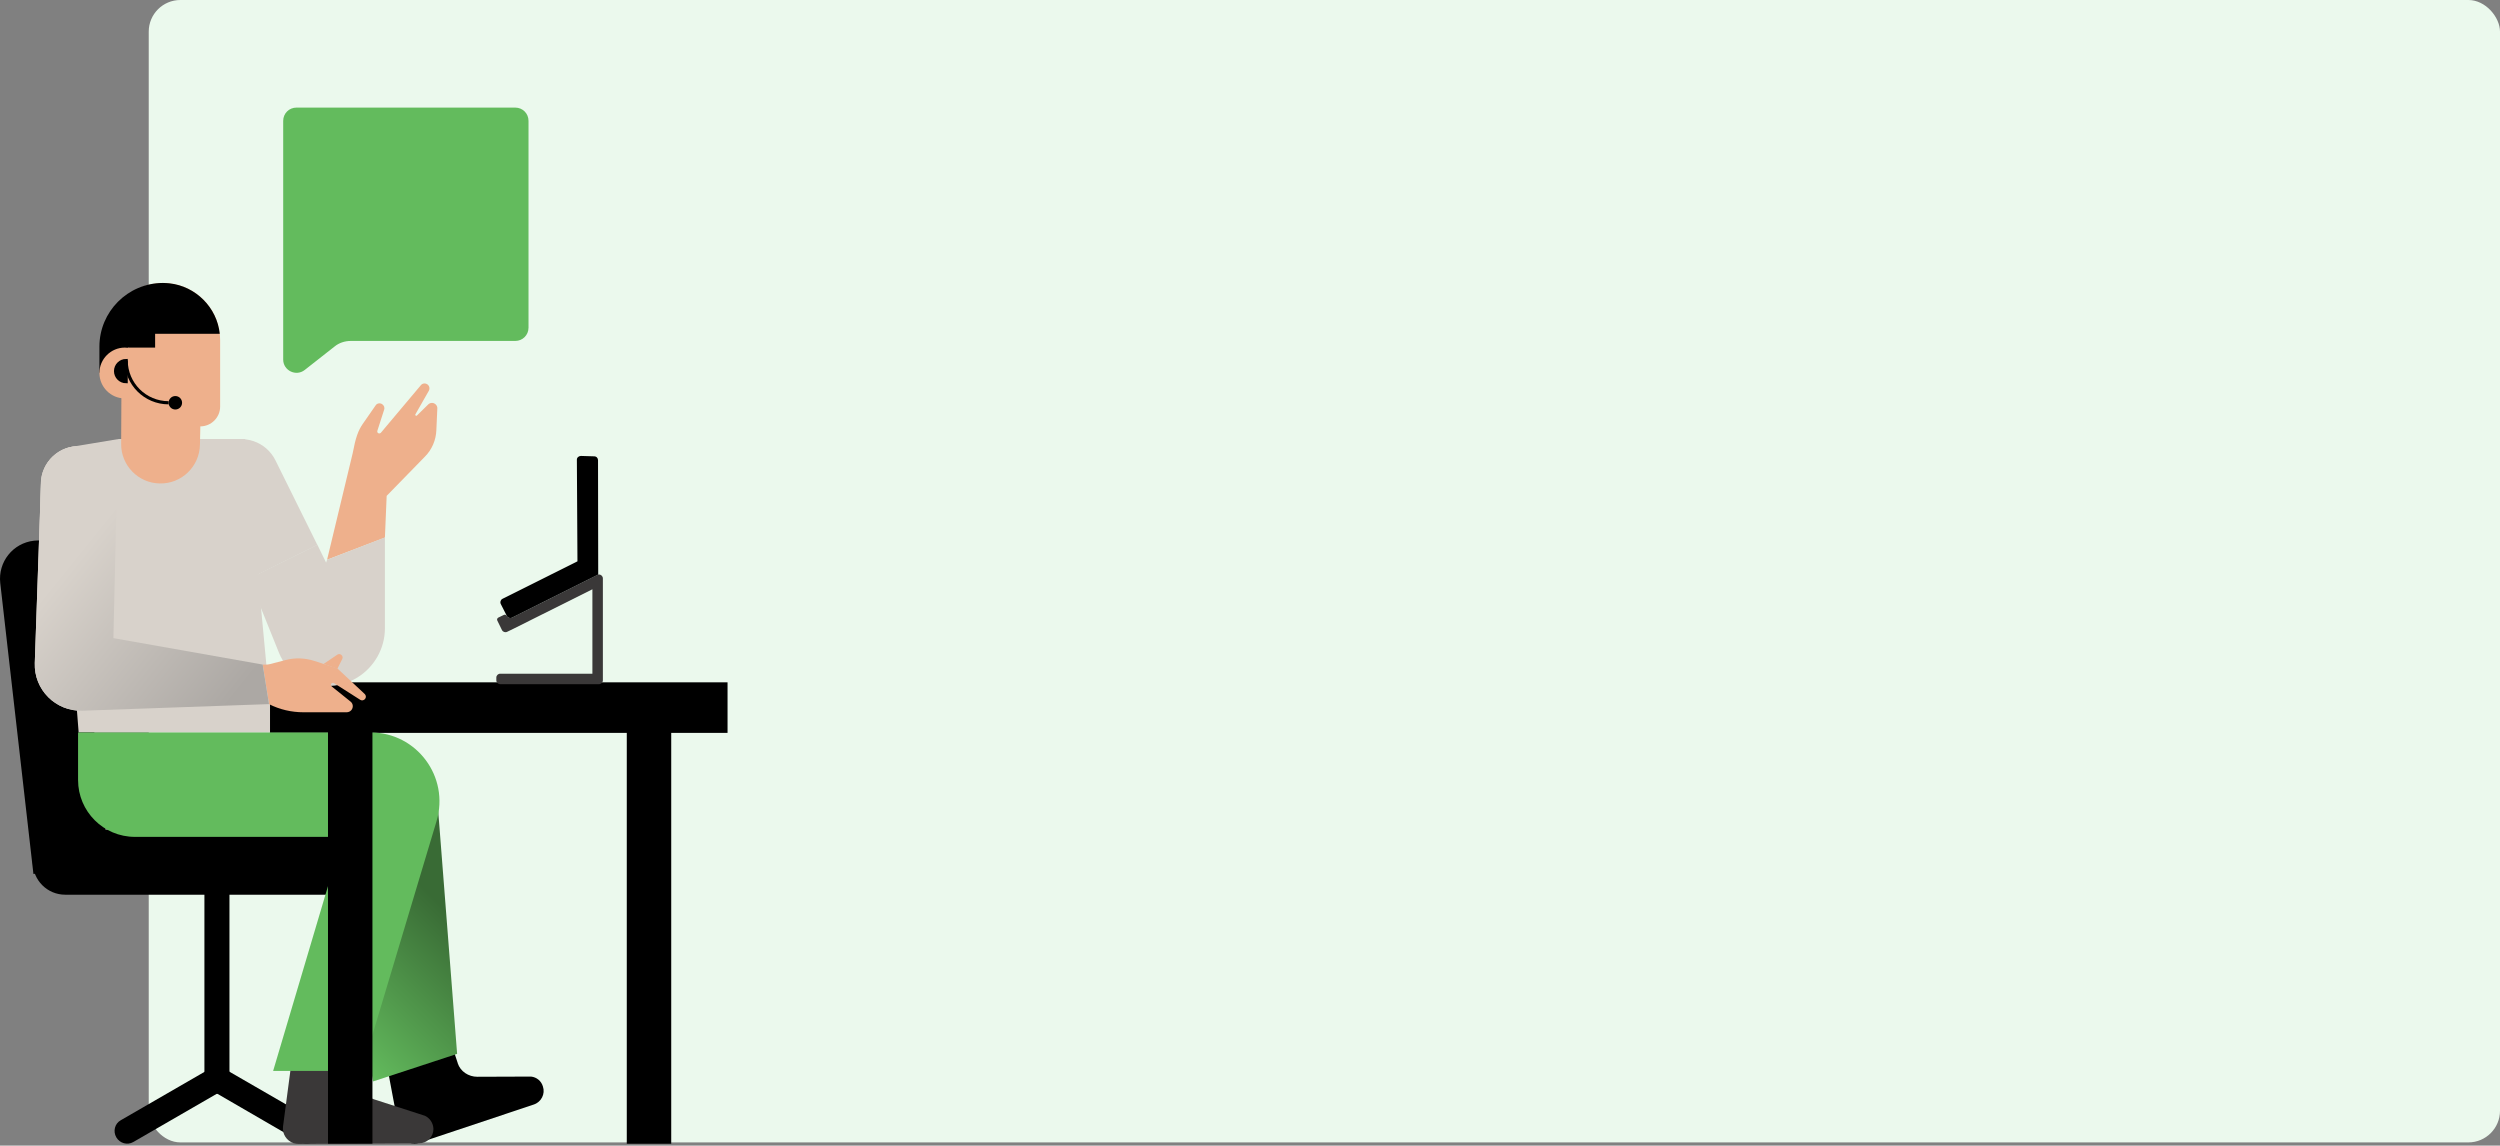 <svg width="790" height="362" viewBox="0 0 790 362" fill="none" xmlns="http://www.w3.org/2000/svg">
<rect x="0" y="0" width="790" height="362" fill="#808080" stroke="none"/>
<rect x="47" width="743" height="361" rx="10" fill="#EBF9ED"/>
<path d="M229.903 215.616H85.284V231.591H229.903V215.616Z" fill="black"/>
<path d="M212.108 361.429L212.108 231.1H198.063L198.063 361.429H212.108Z" fill="black"/>
<path d="M34.605 273.407L10.563 276.167L0.076 184.231C-0.66 177.608 4.062 171.597 10.747 170.861C17.371 170.125 23.381 174.848 24.117 181.533L34.605 273.407Z" fill="black"/>
<path d="M167.816 340.198L150.828 340.259C148.068 340.259 145.492 338.603 144.633 335.966V335.905L142.18 328.484L120.285 326.092L126.172 357.371C126.602 359.763 128.687 361.357 130.956 361.357V361.419L131.14 361.357C131.57 361.357 131.999 361.296 132.49 361.112L168.675 349.03C171.067 348.232 172.355 345.656 171.558 343.326C171.067 341.609 169.595 340.382 167.816 340.198Z" fill="black"/>
<path d="M102.867 262.246L117.893 341.732L144.45 333.023L138.194 252.679L102.867 262.246Z" fill="url(#paint0_linear_988_6153)"/>
<path d="M20.622 282.729H102.867C108.509 282.729 113.109 278.129 113.109 272.487C113.109 266.844 108.509 262.245 102.867 262.245H20.622C14.979 262.245 10.379 266.844 10.379 272.487C10.379 278.191 14.979 282.729 20.622 282.729Z" fill="black"/>
<path d="M72.508 272.487H64.596V345.533H72.508V272.487Z" fill="black"/>
<path d="M36.751 359.394C37.855 361.295 40.247 361.97 42.148 360.866L72.507 343.325L68.521 336.456L38.162 353.997C36.261 355.039 35.647 357.493 36.751 359.394Z" fill="black"/>
<path d="M100.352 359.393C99.248 361.295 96.856 361.969 94.955 360.865L64.596 343.263L68.582 336.394L98.941 353.935C100.781 355.039 101.456 357.492 100.352 359.393Z" fill="black"/>
<path d="M103.357 176.871L111.453 143.201C112.373 138.233 113.232 135.963 114.642 133.94L118.69 128.113C119.12 127.438 120.04 127.254 120.714 127.684C121.327 128.052 121.634 128.788 121.389 129.462L119.242 136.147C119.058 136.822 119.856 137.251 120.346 136.761L132.98 121.735C133.471 121.121 134.33 120.999 135.004 121.428C135.679 121.857 135.924 122.777 135.495 123.513L131.263 130.934C131.079 131.241 131.508 131.548 131.754 131.302L135.311 127.806C135.863 127.254 136.783 127.132 137.458 127.622C137.948 127.929 138.255 128.542 138.194 129.094L137.887 135.964C137.764 139.091 136.476 142.097 134.268 144.305L122.186 156.693L121.634 169.88L103.357 176.871Z" fill="#EEB08C"/>
<path d="M65.516 156.081C62.572 150.132 65.025 142.956 70.975 140.013C76.924 137.069 84.099 139.522 87.043 145.471L100.291 172.211L78.763 182.883L65.516 156.081Z" fill="#D8D2CB"/>
<path d="M100.291 172.149L103.051 177.791L103.357 176.871L121.634 169.818V198.521C121.634 204.961 118.261 210.726 113.109 213.977C110.901 215.387 108.325 216.307 105.565 216.675C105.504 216.675 105.443 216.675 105.381 216.675C97.96 217.534 90.907 213.18 88.147 206.249L78.702 182.821L100.291 172.149Z" fill="#D8D2CB"/>
<path d="M23.81 140.993L37.549 138.724H77.475L85.326 222.342V231.457H24.853L18.781 153.566L23.81 140.993Z" fill="#D8D2CB"/>
<path d="M12.894 152.707C13.016 146.083 18.536 140.808 25.16 140.992C31.784 141.115 37.058 146.635 36.874 153.259L36.2 183.066L12.158 182.514L12.894 152.707Z" fill="#D8D2CB"/>
<path d="M69.441 105.482C68.583 97.141 61.836 90.395 53.556 89.536C42.762 88.371 33.562 96.835 33.562 107.384C33.562 110.634 36.936 113.639 38.408 116.215L38.285 140.257C38.224 147.065 43.682 152.646 50.429 152.769C57.359 152.953 63.063 147.433 63.185 140.502L63.308 134.737C66.743 134.737 69.564 131.916 69.564 128.482V107.629C69.564 106.954 69.503 106.218 69.441 105.482Z" fill="#EEB08C"/>
<path d="M53.557 89.536C52.882 89.475 52.207 89.414 51.533 89.414C51.471 89.414 51.471 89.414 51.41 89.414C40.37 89.475 31.416 98.491 31.416 109.53V117.871L40.493 109.837H49.018V105.482H69.441C68.583 97.203 61.898 90.456 53.557 89.536Z" fill="black"/>
<path d="M45.338 125.907H40.431H39.45C35.034 125.907 31.416 122.288 31.416 117.872C31.416 113.456 35.034 109.838 39.45 109.838C41.106 109.838 42.578 110.329 43.866 111.187" fill="#EEB08C"/>
<path d="M102.253 209.806L106.608 206.863C106.976 206.617 107.466 206.617 107.834 206.924C108.264 207.231 108.386 207.782 108.141 208.273L106.608 211.34L102.253 209.806Z" fill="#EEB08C"/>
<path d="M85 222.5C88.373 224.217 92.134 225.077 95.875 225.077H99.064H109.552C110.104 225.077 110.656 224.831 111.024 224.402C111.698 223.605 111.637 222.378 110.778 221.703L104.829 216.92C104.645 216.736 104.523 216.49 104.584 216.245C104.707 215.816 105.197 215.632 105.565 215.877L113.845 221.151C114.336 221.458 115.01 221.335 115.378 220.845C115.746 220.354 115.685 219.741 115.256 219.311L106.608 211.216L99.432 208.885C96.427 207.904 93.238 207.781 90.232 208.579L85.264 209.866C84.467 210.05 83.859 210.061 83 210L85 222.5Z" fill="#EEB08C"/>
<path d="M83 210L35.832 201.649L36.936 153.565C37.058 147.064 32.152 141.422 25.651 140.992C18.843 140.563 13.078 145.96 12.955 152.706L10.992 209.499C10.686 217.963 17.616 224.832 26.019 224.587L85 222.5L83 210Z" fill="#D8D2CB"/>
<path d="M83 210L35.832 201.649L36.936 153.565C37.058 147.064 32.152 141.422 25.651 140.992C18.843 140.563 13.078 145.96 12.955 152.706L10.992 209.499C10.686 217.963 17.616 224.832 26.019 224.587L85 222.5L83 210Z" fill="url(#paint1_linear_988_6153)"/>
<path d="M134.268 352.585L118.138 347.372C115.501 346.513 113.6 344.121 113.6 341.361V341.3V333.511L93.606 324.373L89.435 355.958C89.129 358.35 90.6 360.497 92.747 361.233V361.294H92.931C93.36 361.417 93.79 361.478 94.28 361.478L132.428 361.294C134.943 361.294 136.967 359.27 136.967 356.755C136.906 354.916 135.863 353.321 134.268 352.585Z" fill="#3A3838"/>
<path d="M24.669 231.456V246.482C24.669 256.418 32.704 264.452 42.639 264.452H108.264L86.307 338.418H114.274L137.948 259.484C142.119 245.501 131.692 231.456 117.095 231.456H67.601H24.669Z" fill="#63BB5D"/>
<path d="M117.69 361.396L117.69 231.067H103.645L103.645 361.396H117.69Z" fill="black"/>
<path d="M189.037 181.551L161.805 195.166C161.192 195.473 160.456 195.228 160.15 194.614C159.966 194.308 159.598 194.124 159.23 194.308L157.451 195.166C157.144 195.35 156.96 195.718 157.144 196.086L158.616 199.092C158.923 199.705 159.659 199.95 160.272 199.644L162.173 198.724L187.197 186.212V212.891H158.064C157.39 212.891 156.838 213.443 156.838 214.118V214.976C156.838 215.651 157.39 216.203 158.064 216.203H187.197H189.282C189.957 216.203 190.508 215.651 190.508 214.976V212.891V182.777C190.508 182.103 189.957 181.551 189.282 181.551H189.037Z" fill="#3A3838"/>
<path d="M182.291 145.243L182.475 177.381L158.801 189.218C158.187 189.525 157.942 190.261 158.249 190.874L160.15 194.615C160.457 195.228 161.193 195.474 161.806 195.167L189.037 181.552L188.976 145.427C188.976 144.753 188.485 144.201 187.749 144.201L183.579 144.078C182.904 144.078 182.291 144.569 182.291 145.243Z" fill="black"/>
<path d="M167.011 38.204V103.535C167.011 105.889 165.161 107.739 162.807 107.739H110.844C108.995 107.739 107.145 108.328 105.715 109.505L96.298 116.904C93.524 119.09 89.488 117.072 89.488 113.625V107.823V95.463V38.204C89.488 35.85 91.338 34 93.692 34H162.807C165.161 34 167.011 35.85 167.011 38.204Z" fill="#63BB5D"/>
<path d="M39.869 120.619C38.015 120.619 36.517 119.121 36.517 117.269C36.517 115.417 38.015 113.919 39.869 113.919V120.619Z" fill="black" stroke="black"/>
<path d="M53.278 127.276C45.864 127.276 39.869 121.286 39.869 113.877" stroke="black" stroke-miterlimit="10"/>
<path d="M55.407 129.404C56.584 129.404 57.537 128.451 57.537 127.276C57.537 126.101 56.584 125.148 55.407 125.148C54.231 125.148 53.278 126.101 53.278 127.276C53.278 128.451 54.231 129.404 55.407 129.404Z" fill="black"/>
<defs>
<linearGradient id="paint0_linear_988_6153" x1="98.712" y1="322.584" x2="153.426" y2="267.87" gradientUnits="userSpaceOnUse">
<stop stop-color="#63BB5D"/>
<stop offset="0.705" stop-color="#396B35"/>
</linearGradient>
<linearGradient id="paint1_linear_988_6153" x1="70.149" y1="224.864" x2="18.019" y2="182.823" gradientUnits="userSpaceOnUse">
<stop stop-color="#ACA8A4"/>
<stop offset="1" stop-color="#D8D2CB"/>
</linearGradient>
</defs>
</svg>
